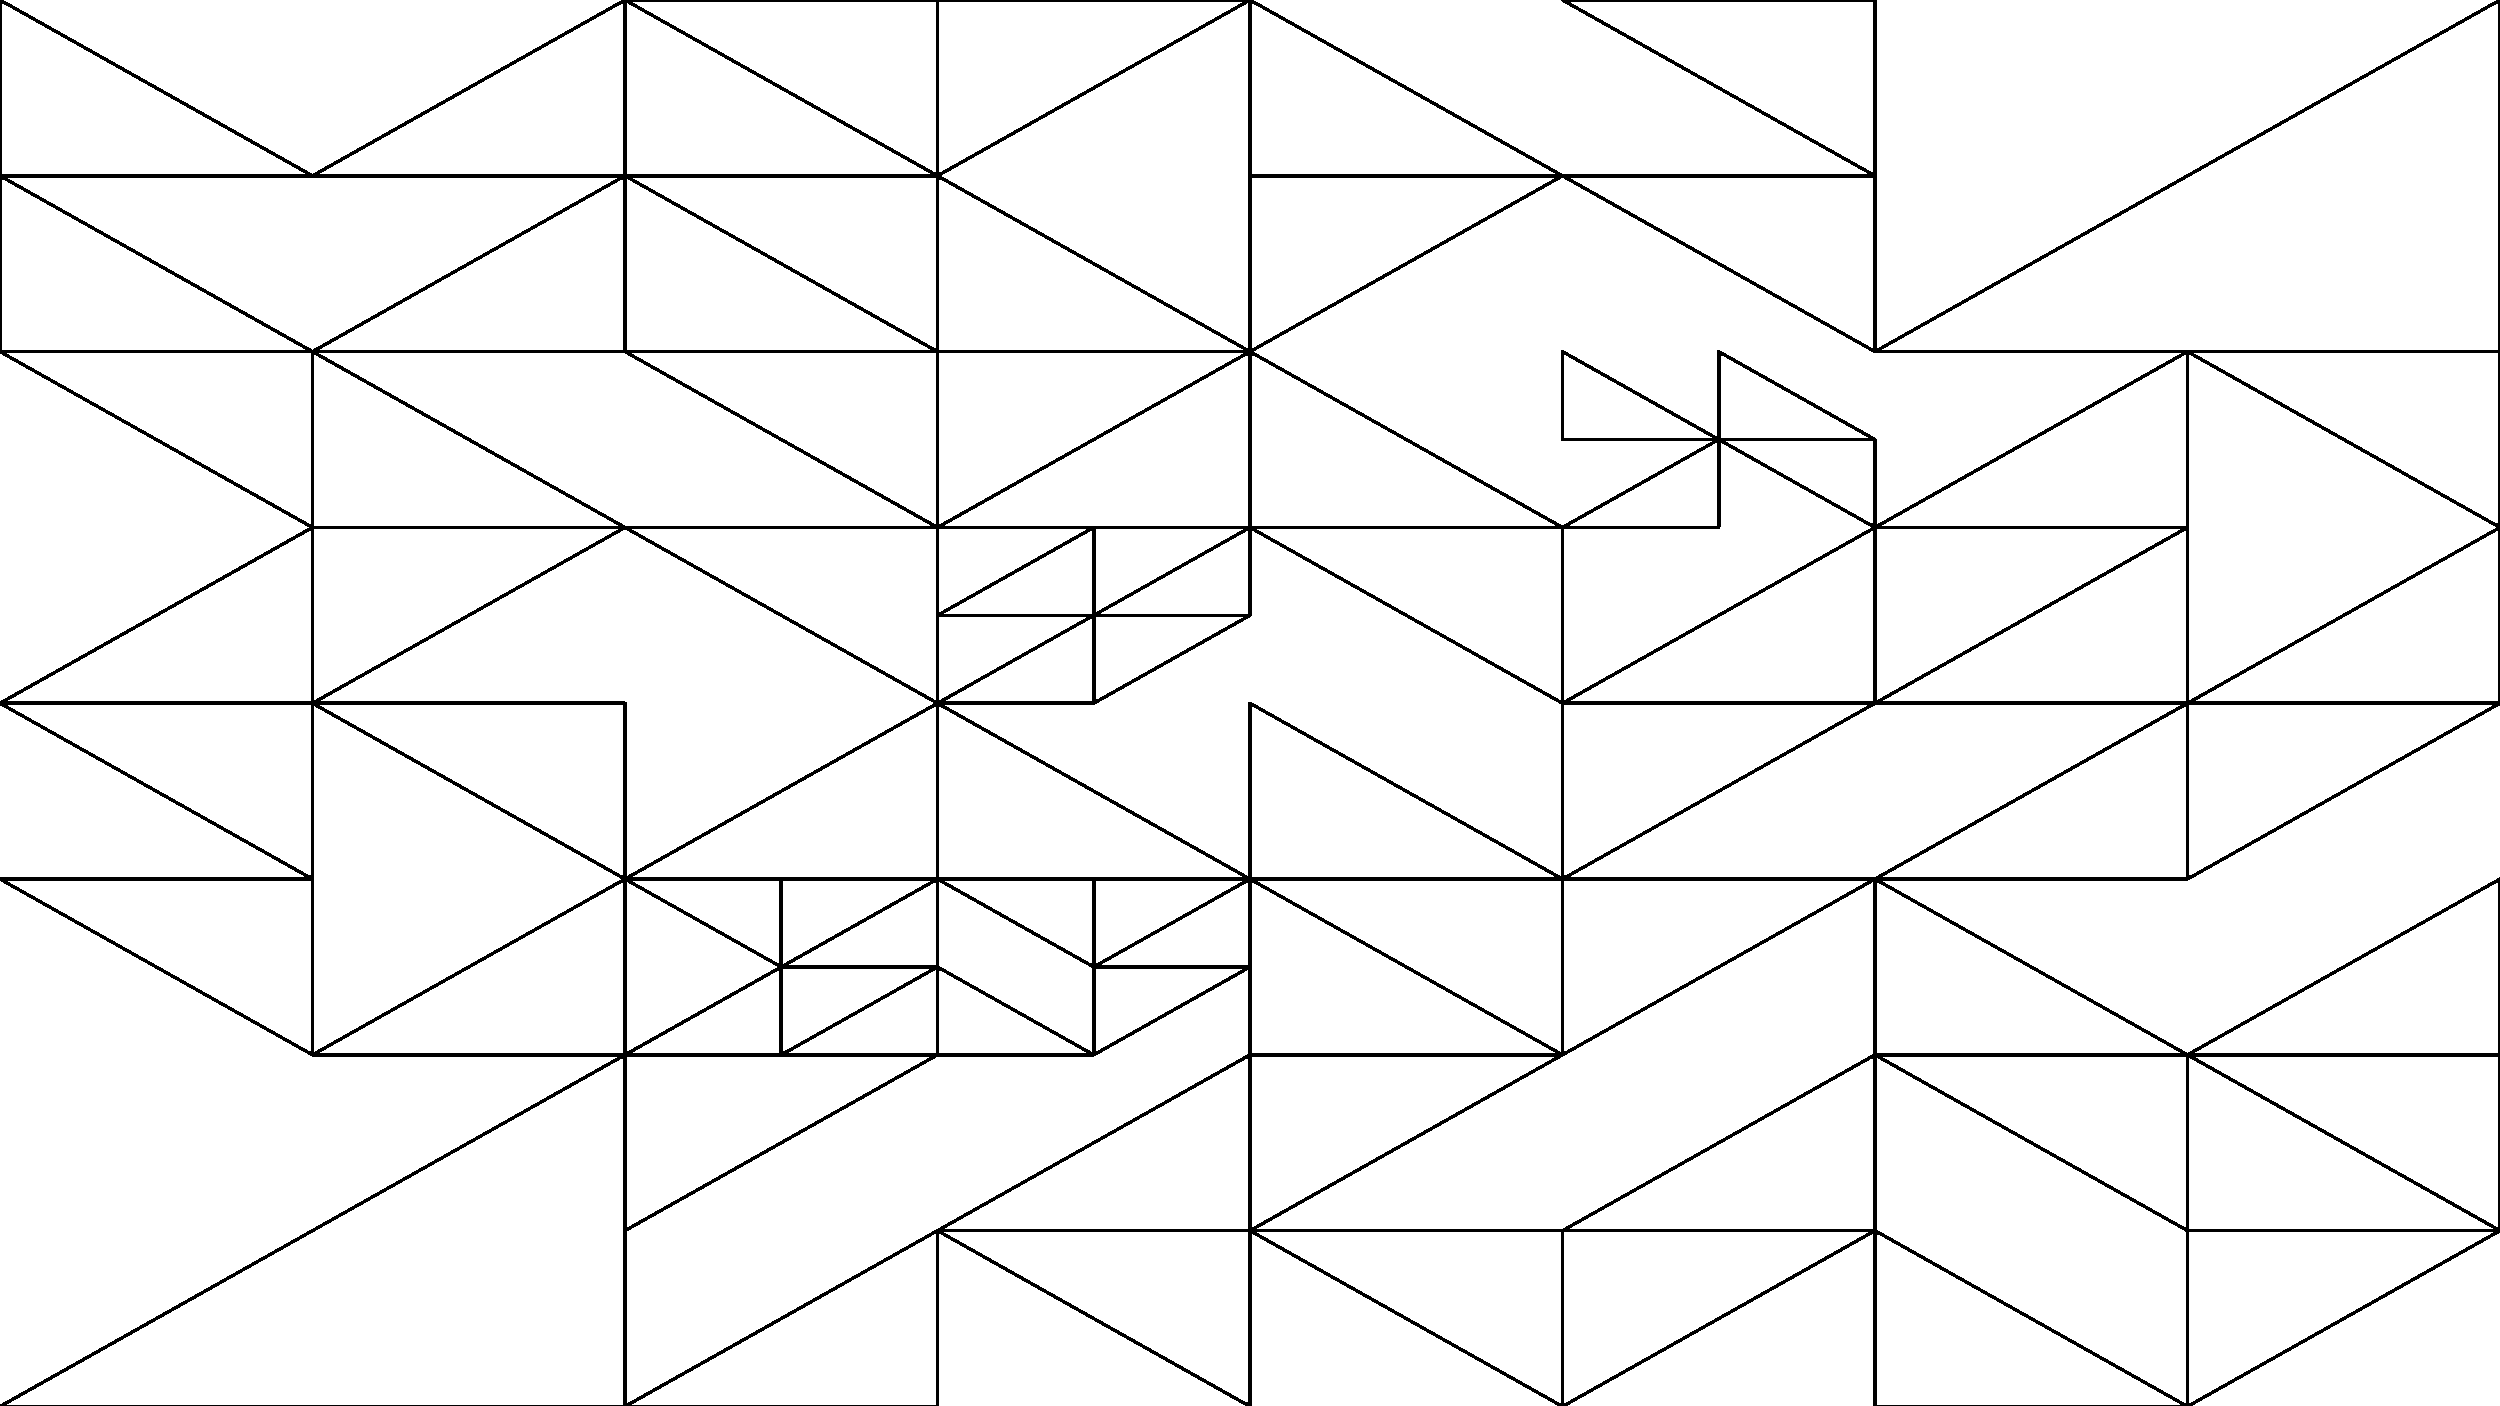 <svg xmlns="http://www.w3.org/2000/svg" version="1.1" xmlns:xlink="http://www.w3.org/1999/xlink" xmlns:svgjs="http://svgjs.dev/svgjs" viewBox="0 0 1422 800" id="qqquad"><g shape-rendering="crispEdges" stroke-linejoin="round" fill="none" stroke-width="2" stroke="hsl(0, 0%, 0%)"><polygon points="1422,0 1422,200 1066.5,200"></polygon><polygon points="888.75,0 1066.5,0 1066.5,100"></polygon><polygon points="711,0 888.75,100 711,100"></polygon><polygon points="711,200 711,100 888.75,100"></polygon><polygon points="1066.5,100 1066.5,200 888.75,100"></polygon><polygon points="977.625,200 977.625,250 1066.5,250"></polygon><polygon points="977.625,250 888.75,250 888.75,200"></polygon><polygon points="977.625,250 977.625,300 888.75,300"></polygon><polygon points="1066.5,250 977.625,250 1066.5,300"></polygon><polygon points="711,200 711,300 888.75,300"></polygon><polygon points="888.75,400 888.75,300 711,300"></polygon><polygon points="1066.5,300 888.75,400 1066.5,400"></polygon><polygon points="1422,200 1422,300 1244.25,200"></polygon><polygon points="1244.25,300 1244.25,200 1066.5,300"></polygon><polygon points="1244.25,400 1244.25,300 1066.5,400"></polygon><polygon points="1422,300 1422,400 1244.25,400"></polygon><polygon points="533.25,100 711,0 533.25,0"></polygon><polygon points="533.25,0 533.25,100 355.5,0"></polygon><polygon points="533.25,100 355.5,100 533.25,200"></polygon><polygon points="711,200 533.25,100 533.25,200"></polygon><polygon points="355.5,100 355.5,0 177.75,100"></polygon><polygon points="0,100 177.75,100 0,0"></polygon><polygon points="177.75,200 0,200 0,100"></polygon><polygon points="177.75,200 355.5,100 355.5,200"></polygon><polygon points="177.75,200 355.5,300 177.75,300"></polygon><polygon points="177.75,200 0,200 177.75,300"></polygon><polygon points="177.75,300 177.75,400 0,400"></polygon><polygon points="355.5,300 177.75,400 177.75,300"></polygon><polygon points="711,200 711,300 533.25,300"></polygon><polygon points="533.25,300 533.25,200 355.5,200"></polygon><polygon points="533.25,300 533.25,400 355.5,300"></polygon><polygon points="711,350 622.125,350 711,300"></polygon><polygon points="533.25,350 622.125,350 622.125,300"></polygon><polygon points="622.125,350 533.25,400 622.125,400"></polygon><polygon points="711,350 622.125,400 622.125,350"></polygon><polygon points="711,500 533.25,400 533.25,500"></polygon><polygon points="533.25,500 533.25,400 355.5,500"></polygon><polygon points="444.375,550 533.25,500 533.25,550"></polygon><polygon points="355.5,500 444.375,550 444.375,500"></polygon><polygon points="444.375,550 444.375,600 355.5,600"></polygon><polygon points="444.375,600 533.25,550 444.375,550"></polygon><polygon points="711,550 711,500 622.125,550"></polygon><polygon points="622.125,550 533.25,500 622.125,500"></polygon><polygon points="622.125,600 533.25,600 533.25,550"></polygon><polygon points="711,550 622.125,600 622.125,550"></polygon><polygon points="355.5,500 355.5,400 177.75,400"></polygon><polygon points="0,400 177.75,500 177.75,400"></polygon><polygon points="177.75,500 177.75,600 0,500"></polygon><polygon points="177.75,600 355.5,500 355.5,600"></polygon><polygon points="355.5,600 0,800 355.5,800"></polygon><polygon points="711,600 711,700 533.25,700"></polygon><polygon points="355.5,600 533.25,600 355.5,700"></polygon><polygon points="533.25,800 533.25,700 355.5,800"></polygon><polygon points="711,700 711,800 533.25,700"></polygon><polygon points="1422,400 1244.25,400 1244.25,500"></polygon><polygon points="1244.25,500 1066.5,500 1244.25,400"></polygon><polygon points="1066.5,500 1244.25,600 1066.5,600"></polygon><polygon points="1422,600 1244.25,600 1422,500"></polygon><polygon points="888.75,400 1066.5,400 888.75,500"></polygon><polygon points="711,400 888.75,500 711,500"></polygon><polygon points="888.75,600 711,600 711,500"></polygon><polygon points="1066.5,500 888.75,500 888.75,600"></polygon><polygon points="888.75,700 1066.5,600 1066.5,700"></polygon><polygon points="711,600 711,700 888.75,600"></polygon><polygon points="888.75,800 888.75,700 711,700"></polygon><polygon points="888.75,800 1066.5,700 888.75,700"></polygon><polygon points="1422,700 1422,600 1244.25,600"></polygon><polygon points="1244.25,600 1066.5,600 1244.25,700"></polygon><polygon points="1244.25,800 1066.5,800 1066.5,700"></polygon><polygon points="1244.25,800 1422,700 1244.25,700"></polygon></g><g fill="hsl(220, 62%, 45%)" stroke-width="3" stroke="hsl(220, 43%, 13%)"></g></svg>